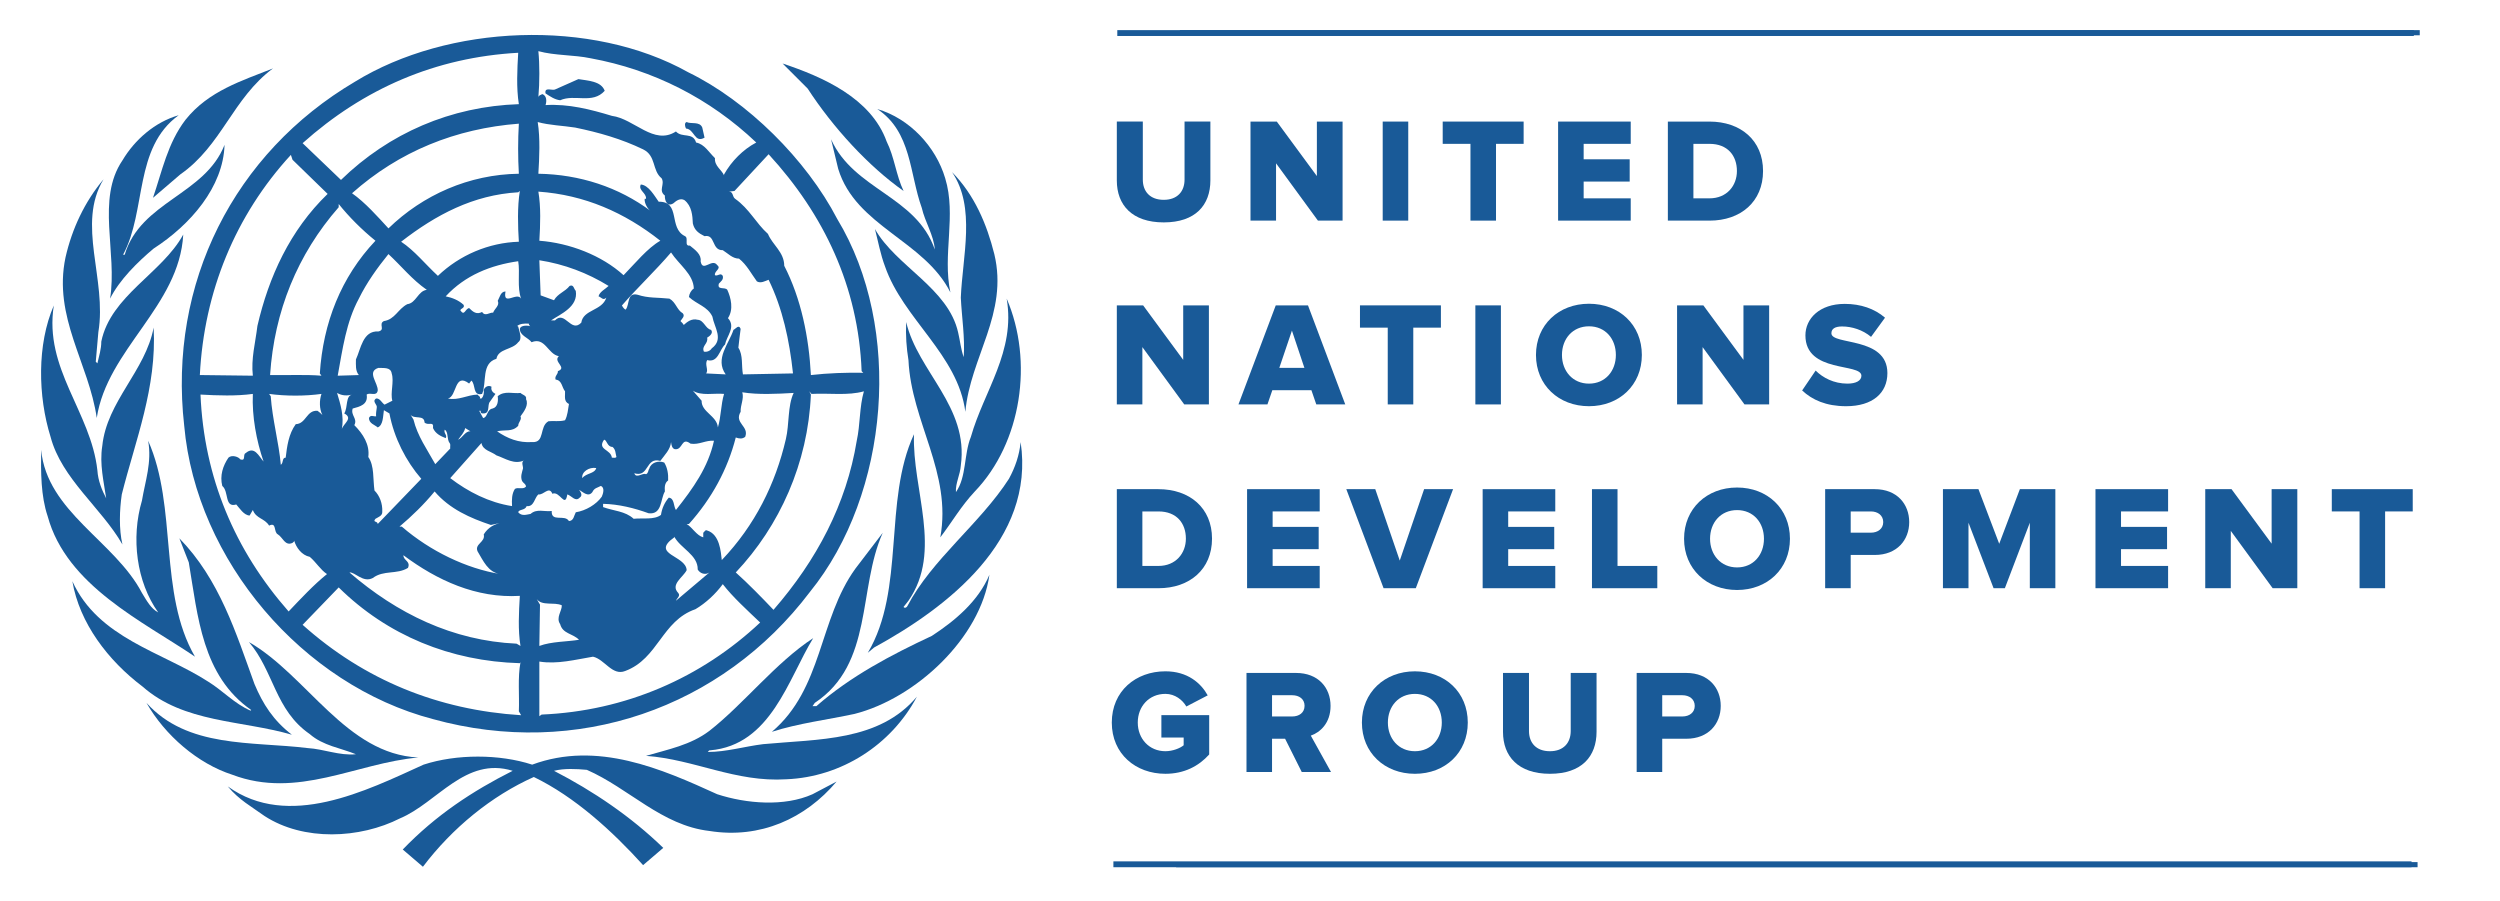 <?xml version="1.0" encoding="utf-8"?>
<!-- Generator: Adobe Illustrator 15.0.3, SVG Export Plug-In . SVG Version: 6.00 Build 0)  -->
<!DOCTYPE svg PUBLIC "-//W3C//DTD SVG 1.1//EN" "http://www.w3.org/Graphics/SVG/1.1/DTD/svg11.dtd">
<svg version="1.1" id="Ebene_1" xmlns="http://www.w3.org/2000/svg" xmlns:xlink="http://www.w3.org/1999/xlink" x="0px" y="0px"
	 width="347px" height="125px" viewBox="0 0 347 125" enable-background="new 0 0 347 125" xml:space="preserve">
<rect x="163.245" y="119.659" fill="#195A98" width="172.313" height="0.713"/>
<rect x="163.763" y="4.182" fill="#195A98" width="172.1" height="0.716"/>
<g>
	<path fill="#195A98" d="M125.416,26.508c-1.038-2.166-1.263-4.694-2.347-6.86c-2.168-6.048-8.892-8.983-14.445-10.834l3.476,3.477
		C115.622,17.706,120.542,23.078,125.416,26.508"/>
	<path fill="#195A98" d="M127.944,28.855c0.452,1.986,1.67,3.792,1.806,5.778c-2.573-7.448-11.239-8.26-14.399-15.303l0.992,4.108
		c2.438,7.99,11.964,9.93,15.573,17.152c-1.128-5.236,0.858-10.698-0.722-15.845c-1.31-4.422-4.966-8.306-9.434-9.613
		C126.545,18.294,126.229,24.115,127.944,28.855"/>
	<path fill="#195A98" d="M77.75,13.915c2.032-0.902,4.47,0.586,6.184-1.311c-0.497-1.352-2.302-1.397-3.655-1.624l-3.25,1.444
		c-0.362,0.18-1.49-0.406-1.311,0.542C76.35,13.373,76.984,13.825,77.75,13.915"/>
	<path fill="#195A98" d="M134.76,60.633c-0.992,2.438-0.586,5.552-2.076,7.674c-0.09-1.218,0.588-2.392,0.678-3.702
		c1.126-8.168-5.96-13-7.584-19.906c-0.09,1.851,0.044,3.612,0.316,5.282c0.406,8.62,6.048,15.618,4.422,24.601
		c1.626-2.121,2.846-4.289,4.786-6.364c6.5-6.771,8.17-18.101,4.424-26.767C140.989,48.761,136.565,54.269,134.76,60.633"/>
	<path fill="#195A98" d="M133.361,41.314c0.134,2.754,0.586,5.506,0.406,8.26c-0.406-1.082-0.496-2.256-0.769-3.386
		c-1.354-6.185-8.622-9.208-11.556-14.398c0.452,1.76,0.768,3.521,1.399,5.19c2.528,7.313,10.112,12.231,11.15,20.178
		c0.676-7.584,6.002-13.632,4.019-21.892c-1.04-4.154-2.755-8.217-5.868-11.377C135.481,28.765,133.585,35.626,133.361,41.314"/>
	<path fill="#195A98" d="M97.791,19.106l-0.315-1.4c-0.36-0.902-1.58-0.45-2.168-0.766c-0.36,0.09-0.225,0.676-0.088,0.901
		C96.392,17.933,96.392,19.918,97.791,19.106"/>
	<path fill="#195A98" d="M25.569,59.1c1.672,18.686,16.432,35.974,34.531,40.714c19.906,5.506,40.084-1.49,52.314-17.65
		c11.06-13.63,12.956-36.652,3.794-51.771c-4.29-8.263-12.504-16.387-20.674-20.358c-13.452-7.54-33.358-6.636-46.269,1.308
		C32.521,21.228,23.313,39.283,25.569,59.1 M27.827,54.766c2.348,0.134,4.966,0.226,7.268-0.091c-0.136,3.114,0.496,6.5,1.488,9.389
		c-0.676-0.767-1.264-2.212-2.482-1.174c-0.451,0.182,0.093,1.174-0.768,0.857c-0.18-0.315-1.128-0.676-1.624-0.226
		c-0.768,1.13-1.22,2.483-0.858,3.928c0.948,0.766,0.272,3.07,1.942,2.572c0.452,0.498,1.038,1.489,1.85,1.536l0.452-0.769
		c0.45,1.218,1.624,1.128,2.256,2.166c1.084-0.54,0.589,0.902,1.219,1.22c0.678,0.406,0.994,1.67,2.031,1.175
		c0.091-0.093,0.272-0.183,0.227-0.318c0.271,0.948,1.038,2.032,2.166,2.258c0.904,0.769,1.49,1.806,2.392,2.393
		c-1.804,1.443-3.655,3.43-5.326,5.189C32.567,76.341,28.323,66.275,27.827,54.766 M72.017,24.115
		c-6.905,0.092-13.315,2.934-18.1,7.584c-1.49-1.624-3.25-3.612-5.056-4.876c6.546-5.822,14.399-8.982,23.155-9.658
		C71.883,19.421,71.883,21.859,72.017,24.115 M61.861,60.813c0.271-0.406-0.316-0.676-0.137-1.174
		c0.542,0.315,0.272,1.31,0.679,1.85c0.18,0.182,0.044,0.498,0.09,0.768l-2.076,2.168c-1.13-2.031-2.482-3.928-3.024-6.184
		l-0.405-0.678c0.496,0.678,1.896-0.046,1.939,1.084c0.542,0.496,1.311-0.271,1.174,0.768
		C60.461,60.228,61.185,60.541,61.861,60.813 M66.827,61.489c0.18,1.04,1.399,1.174,2.076,1.716c1.22,0.406,2.481,1.356,3.882,0.679
		c-0.586,0.226-0.046,0.947-0.227,1.264c-0.09,0.406-0.359,0.992-0.09,1.624c0.227,0.362,0.496,0.362,0.542,0.768
		c-0.405,0.452-1.084,0.046-1.536,0.316c-0.449,0.678-0.449,1.534-0.403,2.392c-3.206-0.496-6.095-1.986-8.578-3.882L66.827,61.489z
		 M63.577,61.039c0.36-0.498,0.855-0.994,0.992-1.624l0.722,0.45C64.569,59.819,64.209,60.768,63.577,61.039 M72.243,89.657
		l-0.542-0.316c-8.893-0.405-16.61-4.197-23.202-9.886c0.768-0.09,1.896,1.49,3.252,0.769c1.49-1.129,3.34-0.452,4.874-1.4
		c0.406-0.948-0.632-0.992-0.632-1.76c4.649,3.476,10.112,6.004,16.16,5.642C72.017,84.961,71.883,87.491,72.243,89.657
		 M47.447,59.549c0.332-1.741-0.183-3.439-0.662-5.01c0.722,0.406,1.354,0.406,2.166,0.227c-1.038,0.09-0.632,1.804-1.172,2.618
		C49.075,58.052,47.663,58.797,47.447,59.549 M50.893,54.766c0.496-0.36,1.354,0.315,1.534-0.542c0.09-1.038-1.58-2.618,0.09-3.16
		c0.725,0.046,1.717-0.137,1.851,0.768c0.362,1.128-0.225,2.754,0.092,3.79l-1.084,0.544c-0.406-0.271-0.632-0.904-1.172-0.857
		c-0.634,0.449,0.224,0.812,0.088,1.31c-0.044,0.36-0.134,0.767-0.088,1.172c-0.362,0.044-0.771-0.271-0.994,0.227
		c0,0.766,0.812,0.947,1.218,1.31c0.769-0.318,0.725-1.536,0.858-2.394l0.768,0.452c0.632,3.384,2.303,6.634,4.422,9.073
		l-6.048,6.272c0-0.45-0.768-0.181-0.313-0.723c0.359-0.226,0.992-0.405,0.945-0.991c0.047-1.13-0.359-2.212-1.082-2.935
		c-0.226-1.58,0-3.43-0.857-4.649c0.224-1.717-0.724-3.204-1.942-4.425c0.496-0.901-0.542-1.354-0.226-2.302
		C49.945,56.436,51.119,56.165,50.893,54.766 M66.285,76.523c0.768,1.262,1.444,2.932,3.16,3.158
		c-4.694-0.769-9.706-3.158-13.679-6.591h-0.315c1.716-1.443,3.432-3.113,4.874-4.876c2.078,2.44,4.966,3.702,7.81,4.65
		c0.542-0.136,1.084-0.226,1.626-0.316c-1.13,0.137-2.031,0.679-2.618,1.626C67.413,75.257,65.833,75.483,66.285,76.523
		 M56.535,42.218c-1.309,0.676-1.716,2.121-3.25,2.346c-0.812,0.406,0.27,1.218-0.769,1.443c-2.166-0.134-2.436,2.438-3.113,3.883
		c0,0.768-0.09,1.582,0.405,2.168l-2.934,0.09c0.678-3.702,1.174-7.448,2.934-10.698c1.084-2.212,2.572-4.288,4.108-6.184
		c1.85,1.716,3.25,3.52,5.326,4.966C58.025,40.365,57.753,42.081,56.535,42.218 M52.113,33.415
		c-4.786,5.057-7.269,11.42-7.721,18.416l0.227,0.316c-2.212-0.183-4.786-0.046-7.132-0.09c0.586-8.849,3.79-16.746,9.523-23.292
		v-0.45C48.455,30.119,50.217,31.879,52.113,33.415 M44.619,54.675c-0.3,0.898-0.312,2.043,0.128,2.923
		c-0.206-0.223-0.458-0.416-0.67-0.576c-1.536-0.134-1.58,1.806-3.024,1.852c-0.994,1.354-1.22,3.114-1.399,4.648
		c-0.542,0-0.272,0.724-0.677,0.994c-0.271-3.114-1.174-6.274-1.399-9.524l-0.227-0.316C39.653,54.991,42.361,54.991,44.619,54.675
		 M42.001,86.724l5.01-5.19c6.771,6.68,15.528,10.244,25.143,10.516l0.09-0.136c-0.406,2.168-0.134,4.561-0.227,6.816l0.316,0.542
		C60.823,98.549,50.577,94.397,42.001,86.724 M71.927,71.105c0.09-0.45,0.948-0.227,1.174-0.858
		c1.038,0.137,1.084-1.174,1.624-1.624c0.723,0.134,1.49-1.22,1.942-0.09c1.038-0.452,1.76,2.074,2.076,0.09
		c0.586,0.181,1.128,1.082,1.714,0.45c0.498-0.316,0.092-0.858-0.09-1.082c0.542,0.27,1.264,1.082,1.852,0.316
		c0.271-0.588,0.677-0.588,1.172-0.858c0.589,0.224,0.318,1.084,0.137,1.49c-0.767,1.082-2.21,1.939-3.61,2.166
		c-0.271,0.496-0.271,1.174-0.948,1.218c-0.588-0.992-2.483,0.226-2.392-1.398c-0.994,0.135-2.078-0.361-2.935,0.406
		C73.101,71.421,72.423,71.691,71.927,71.105 M79.917,40.365c-0.271-0.226-0.271-0.946-0.858-0.676
		c-0.632,0.812-1.626,1.038-2.166,1.985l-1.852-0.678l-0.18-4.874c3.476,0.542,6.68,1.761,9.613,3.566
		c-0.405,0.405-1.262,0.812-1.397,1.444c0.406,0.136,0.632,0.632,1.084,0.18c-0.588,1.852-3.206,1.626-3.479,3.476
		c-1.443,1.49-2.256-1.76-3.653-0.315h-0.544C77.841,43.569,80.277,42.579,79.917,40.365 M98.875,43.932
		c0.272,1.536,1.624,3.159-0.09,4.424c-0.182,0.315-0.632,0.542-1.084,0.452c-0.362-0.814,0.632-1.084,0.452-1.942
		c0.315-0.18,0.901-0.632,0.542-1.084c-0.769-0.134-0.994-1.353-1.853-1.397c-0.855-0.227-1.487,0.315-1.939,0.722
		c-0.09-0.181-0.272-0.362-0.452-0.542c0.18-0.316,0.678-0.676,0.315-1.082c-0.812-0.452-0.947-1.536-1.85-2.032
		c-1.624-0.18-2.934-0.044-4.424-0.542c-1.49-0.362-1.084,1.354-1.626,2.032c-0.044,0.134-0.406-0.227-0.542-0.542
		c2.032-2.349,4.742-4.92,6.817-7.358c1.084,1.67,3.114,3.024,3.16,5.01c-0.361,0.227-0.634,0.723-0.678,1.175
		C96.753,42.261,98.199,42.533,98.875,43.932 M102.801,57.157c-0.044-0.948,0.498-1.806,0.227-2.708
		c2.214,0.36,4.786,0.226,7.132,0.09c-0.856,1.806-0.586,4.334-1.082,6.41c-1.446,6.228-4.29,11.962-8.893,16.79
		c-0.136-1.128-0.271-3.564-2.031-4.105c-0.272-0.137-0.362,0.18-0.542,0.315v0.632c-0.904-0.226-1.49-1.354-2.303-1.852h0.316
		c3.16-3.521,5.372-7.582,6.5-12.006c0.496,0.18,0.902,0.226,1.308-0.09C104.021,59.144,101.855,58.737,102.801,57.157
		 M94.135,82.299c-1.128-1.174,0.679-2.165,1.174-3.159c-0.09-2.076-5.1-2.166-1.716-4.559v-0.09
		c0.858,1.624,3.296,2.526,3.25,4.558c0.316,0.542,1.038,0.812,1.626,0.406l-4.649,3.929C93.955,83.021,94.497,82.705,94.135,82.299
		 M90.029,71.241c1.894,0.227,1.624-1.986,2.256-3.026c-0.044-0.586-0.044-1.172,0.452-1.533c0.044-0.858-0.092-1.761-0.542-2.482
		c-0.812-0.315-1.853,0-2.076,0.858c-0.182,0.226-0.09,0.586-0.452,0.766c-0.452-0.27-1.354,0.678-1.626-0.136
		c2.078,0.634,1.534-2.3,3.612-1.714c0.588-0.812,1.399-1.58,1.489-2.618c0.045,0.405,0.135,0.901,0.54,0.994
		c1.131,0.134,0.858-1.761,2.168-0.769c1.219,0.18,2.076-0.496,3.25-0.406c-0.813,3.7-2.89,6.591-5.281,9.614
		c-0.362-0.542-0.181-1.624-0.992-1.716c-0.586,0.678-0.948,1.49-1.084,2.395c-0.948,0.722-2.528,0.403-3.792,0.539
		c-1.174-1.082-2.798-1.082-4.242-1.623v-0.452C85.875,69.978,88.041,70.52,90.029,71.241 M83.843,61.039
		c0.406,0,0.406,0.994,1.174,0.994c0.452,0.36,0.406,0.902,0.542,1.398c-0.136,0.18-0.405,0.09-0.632,0.09
		C84.791,62.35,82.851,62.439,83.843,61.039 M99.643,59.325c-0.136-1.626-2.304-2.122-2.258-3.704l-1.218-1.397
		c1.172,0.768,2.934,0.315,4.332,0.451C100.049,56.165,100.095,57.833,99.643,59.325 M86.551,38.199
		c-3.023-2.752-7.492-4.47-11.689-4.784c0.136-2.212,0.226-4.695-0.137-6.817c6.41,0.451,11.963,2.89,16.929,6.817
		C89.893,34.407,88.133,36.575,86.551,38.199 M82.761,64.965c-0.226,0.814-1.399,0.679-1.941,1.4
		C80.683,65.509,81.767,64.785,82.761,64.965 M77.977,84.016c0.045,0.766-0.857,1.714-0.226,2.618
		c0.36,1.354,1.714,1.264,2.616,2.165c-1.534,0.271-3.836,0.227-5.506,0.858l0.09-5.734l-0.452-0.766
		C75.267,84.149,76.893,83.52,77.977,84.016 M75.177,99.182l-0.315,0.226v-7.584c2.481,0.406,5.01-0.27,7.447-0.676
		c1.626,0.359,2.664,2.708,4.469,1.986c4.605-1.717,5.056-6.952,9.75-8.578c1.445-0.856,2.8-2.12,3.794-3.475
		c1.352,1.76,3.338,3.564,5.188,5.326C97.339,94.081,86.823,98.686,75.177,99.182 M118.917,61.175
		c-1.446,8.803-5.552,16.564-11.556,23.471c-1.58-1.668-3.521-3.654-5.236-5.19c6.094-6.454,10.021-15.166,10.426-24.689
		l-0.224-0.452l0.313,0.361c2.438-0.136,5.057,0.271,7.269-0.361C119.277,56.481,119.413,58.917,118.917,61.175 M119.593,51.516
		l0.227,0.226c-2.258-0.046-4.92,0.044-7.269,0.316c-0.27-5.236-1.352-10.608-3.7-15.168c0-1.895-1.626-2.889-2.258-4.422
		c-1.67-1.49-2.571-3.477-4.558-4.877c-0.406-0.27-0.227-0.993-0.858-0.993l0.769-0.091l4.737-5.1
		C114.359,29.757,119.143,39.779,119.593,51.516 M74.725,7.1c2.305,0.632,4.921,0.495,7.269,0.991
		c8.622,1.58,16.52,5.553,22.976,11.692c-1.806,0.946-3.432,2.572-4.47,4.424v0.134c-0.36-0.812-1.352-1.308-1.262-2.392
		c-0.814-0.766-1.446-1.942-2.62-2.166c-0.45-1.49-1.94-0.588-2.798-1.534c-3.07,1.986-5.778-1.762-8.893-2.168
		c-2.936-0.89-6.006-1.688-9.206-1.494c0.179-0.542,0.177-1.304-0.454-1.529c-0.18,0.136-0.495,0.136-0.542,0.449
		C74.907,11.434,74.907,8.903,74.725,7.1 M79.827,17.705c3.294,0.679,6.454,1.582,9.434,3.024c1.851,0.904,1.219,2.934,2.572,4.018
		c0.496,0.86-0.496,1.672,0.452,2.395c-0.044,0.676,0.315,1.624,1.172,1.082c0.408-0.362,0.95-0.767,1.536-0.452
		c1.038,0.812,1.128,2.168,1.174,3.25c0.224,0.948,0.812,1.355,1.624,1.76c1.536-0.313,0.948,1.988,2.53,1.942
		c0.72,0.451,1.352,1.174,2.254,1.174c1.084,0.857,1.716,2.122,2.483,3.16c0.542,0.315,1.129-0.047,1.624-0.227
		c1.942,3.973,2.891,8.396,3.387,13l-6.95,0.134c-0.227-1.218,0.044-2.661-0.634-3.699c0.09-0.725,0.182-1.717,0.315-2.618
		c-0.27-0.678-0.676,0-0.992,0.134c-0.632,1.942-2.617,4.018-1.084,6.184l-2.708-0.134c0.362-0.496-0.226-1.218,0.137-1.852
		c1.534,0.408,1.67-1.398,2.481-2.166c0.227-1.174,1.536-2.437,0.406-3.656c0.814-1.218,0.406-2.844-0.09-3.926
		c-0.316-0.452-1.444,0.09-1.174-0.858c0.271-0.315,0.678-0.542,0.544-1.084c-0.318-0.496-0.679,0.09-1.084-0.09
		c-0.137-0.586,0.947-0.902,0.313-1.4c-0.722-1.038-2.029,1.085-2.302-0.54c0.136-0.947-0.768-1.582-1.488-2.168
		c-0.857,0.091-0.136-1.037-0.678-1.31c-2.346-1.128-0.542-4.828-3.656-4.784c-0.586-0.812-1.397-2.302-2.481-2.39
		c-0.408,0.812,0.812,1.172,0.722,1.983h-0.182c-0.09,0.588,0.452,1.49,0.857,1.717c-4.468-3.34-9.886-5.101-15.618-5.192
		c0.137-2.212,0.272-4.92-0.09-7.176C76.261,17.392,78.111,17.436,79.827,17.705 M73.417,44.925c-0.04,0.156,0.086,0.246,0.18,0.354
		c-0.243-0.101-1.33-0.2-1.443,0.368c0,0.947,1.172,1.218,1.626,1.852c1.894-0.77,2.256,1.668,3.79,1.94
		c-0.858,0.766,1.22,1.58-0.137,2.076c0.047,0.449-0.495,0.678-0.313,1.172c0.902,0.092,0.857,1.084,1.308,1.626
		c0.044,0.632-0.226,1.399,0.542,1.76c-0.136,0.768-0.18,1.58-0.542,2.258c-0.857,0.227-1.534,0.046-2.302,0.137
		c-1.308,0.722-0.452,3.021-2.256,2.888c-1.896,0.134-3.432-0.496-4.876-1.49c1.13-0.271,2.078,0.136,2.934-0.766
		c0-0.498,0.542-0.858,0.316-1.311c0.496-0.678,1.174-1.58,0.768-2.392c0.137-0.498-0.498-0.588-0.768-0.858
		c-1.038,0.136-2.212-0.36-3.16,0.452c0.092,0.676,0,1.534-0.722,1.714c-0.812,0.136-0.677,1.265-1.309,1.311l-0.542-0.994h0.227
		c-0.092,0.226,0.09,0.407,0.315,0.362c1.038,0.045,0.54-1.175,0.948-1.627l0.766-1.082c-0.361-0.18-0.676-0.541-0.54-0.993
		c-0.407-0.271-0.947,0-1.084,0.452c0.047,0.451,0,0.857-0.315,1.174h-0.227c0.137-0.272-0.226-0.362-0.315-0.542
		c-1.444,0.044-2.664,0.855-4.108,0.542c1.265-0.272,0.858-3.658,2.935-2.076l0.315-0.408c0.632,0.542,0.137,2.168,1.49,1.852
		c0.676-1.626-0.136-4.243,1.986-4.876c0.271-1.443,2.212-1.218,3.023-2.3c0.632-0.454,0.137-1.492,0-2.168l-0.136-0.09
		C72.153,44.925,72.829,44.879,73.417,44.925 M70.167,40.457c-0.678,0-0.813,0.812-1.084,1.309c0.316,0.632-0.452,1.082-0.632,1.626
		c-0.496-0.047-1.128,0.586-1.534-0.093c-0.766,0.406-1.264,0-1.806-0.542c-0.586,0.137-0.632,1.175-1.219,0.316
		c0.045-0.27,0.677-0.316,0.45-0.766c-0.676-0.633-1.578-0.994-2.481-1.174c2.708-2.935,6.273-4.335,10.065-4.875
		c0.272,1.534-0.18,3.654,0.406,5.19C71.747,40.457,69.761,42.579,70.167,40.457 M72.017,33.552
		c-4.197,0.134-8.214,1.85-11.237,4.737c-1.76-1.624-3.252-3.52-5.103-4.737c4.83-3.748,10.021-6.503,16.25-6.862l0.227-0.183
		C71.791,28.72,71.883,31.474,72.017,33.552 M71.927,7.325c-0.136,2.3-0.27,4.874,0.09,7.132
		c-9.434,0.314-18.01,4.017-24.689,10.517l-5.326-5.101C50.487,12.289,60.461,7.957,71.927,7.325 M40.375,21.497l0.226,0.678
		l4.874,4.74c-5.233,5.055-8.17,11.51-9.748,18.326c-0.271,2.3-0.903,4.558-0.632,6.906l-7.357-0.09
		C28.323,40.501,32.657,29.894,40.375,21.497"/>
	<path fill="#195A98" d="M105.917,103.289c-2.574,0.316-5.101,1.084-7.675,1.084c0.091-0.09,0.181-0.272,0.316-0.226
		c8.442-0.723,10.834-9.887,14.311-15.572c-5.192,3.384-9.66,9.162-14.4,12.864c-2.618,1.985-5.732,2.571-8.802,3.474
		c6.77,0.498,12.414,3.702,19.5,3.25c7.582-0.316,14.533-4.738,18.1-11.464C122.03,102.927,113.635,102.567,105.917,103.289"/>
	<path fill="#195A98" d="M99.552,110.24c-7.719-3.521-16.656-7.448-25.685-4.107c-4.558-1.488-10.518-1.488-15.076,0
		c-7.943,3.609-18.775,9.073-27.174,3.023c1.582,1.896,3.296,2.798,5.103,4.108c5.416,3.52,13.226,3.16,18.821,0.316
		c5.146-2.166,9.074-8.623,15.618-6.591c-5.552,2.798-10.651,6.139-15.256,10.923l2.798,2.394c4.062-5.372,9.524-9.84,15.393-12.46
		c5.688,2.756,10.88,7.494,15.168,12.234l2.798-2.395c-4.514-4.376-9.75-7.898-15.166-10.696c1.397-0.359,3.114-0.271,4.558-0.136
		c5.868,2.574,10.382,7.72,17.017,8.486c7.042,1.128,13.315-1.717,17.649-6.86l-3.34,1.76
		C108.85,112.001,103.569,111.549,99.552,110.24"/>
	<path fill="#195A98" d="M35.319,94.938c-2.572-7.086-4.83-14.488-10.426-20.223l1.31,3.34c1.263,7.494,1.851,15.754,8.666,20.494
		l-0.092,0.09c-2.21-0.947-3.88-2.8-5.866-4.018c-6.412-4.152-15.258-6.004-18.868-13.948c0.992,5.824,4.965,11.015,9.75,14.626
		c5.732,5.057,13.721,4.648,20.719,6.681C37.938,99.994,36.493,97.736,35.319,94.938"/>
	<path fill="#195A98" d="M129.343,88.258c-5.596,2.618-11.284,5.596-16.024,9.75h-0.542l0.318-0.452
		c8.17-5.416,5.958-15.888,9.432-23.607l-3.79,4.966c-5.102,7.042-4.514,16.655-11.602,22.66c3.656-1.175,7.674-1.67,11.466-2.482
		c8.532-2.168,17.514-10.562,18.732-19.32C135.799,83.428,132.593,86.136,129.343,88.258"/>
	<path fill="#195A98" d="M27.061,91.146c-5.101-8.802-2.393-20.764-6.5-29.972c0.542,2.979-0.406,5.596-0.858,8.306
		c-1.534,5.19-0.769,11.284,2.258,15.526c-0.994-0.496-1.626-1.668-2.258-2.706c-3.746-7.178-13.18-11.24-13.994-19.862
		c-0.044,3.116-0.044,6.41,0.904,9.208C9.23,81.307,19.882,86.272,27.061,91.146"/>
	<path fill="#195A98" d="M140.041,66.457c-3.972,6.182-10.742,11.237-14.084,17.647c-0.09,0.227-0.406,0.362-0.542,0.137
		l0.678-0.858c4.784-6.906,0.496-15.392,0.769-23.11c-4.29,9.254-1.174,21.53-6.41,30.334l0.858-0.724
		c10.153-5.552,22.388-14.896,20.355-28.526C141.487,63.207,140.899,64.877,140.041,66.457"/>
	<path fill="#195A98" d="M58.07,105.14c-10.021-0.452-15.438-11.376-23.518-16.024c3.476,4.062,3.611,9.435,8.441,12.774
		c1.851,1.626,4.332,1.939,6.408,2.798c-2.3,0.226-4.422-0.722-6.724-0.858c-7.765-0.947-16.656,0.047-22.345-6.271
		c2.572,4.512,7.132,8.439,11.916,9.974C41.278,110.962,49.448,105.907,58.07,105.14"/>
	<path fill="#195A98" d="M15.278,41.449c1.31-2.617,3.838-5.1,6.048-6.951c5.102-3.294,9.662-8.532,9.842-14.398
		c-2.71,6.95-11.646,7.854-13.858,15.256h-0.226c3.294-6.138,1.444-14.806,7.718-19.364c-3.294,0.948-6.092,3.387-7.808,6.274
		C13.338,27.636,16.315,35.086,15.278,41.449"/>
	<path fill="#195A98" d="M25.435,32.557c-2.935,5.372-10.066,8.485-11.374,14.852c0,1.038-0.316,2.03-0.542,3.024l-0.227-0.227
		l0.36-4.107c1.22-7.358-3.068-14.94,0.722-21.217c-2.615,3.116-4.376,6.862-5.279,10.834c-1.761,8.307,3.25,14.717,4.334,22.299
		C14.872,48.492,24.893,42.488,25.435,32.557"/>
	<path fill="#195A98" d="M25.028,24.207c5.778-4.019,7.267-10.564,12.864-14.714c-4.288,1.714-8.936,3.111-12.142,7.13
		c-2.484,3.25-3.25,7.132-4.515,10.834L25.028,24.207z"/>
	<path fill="#195A98" d="M16.994,75.574c-0.498-2.122-0.406-4.786-0.09-6.952c1.896-7.537,4.874-14.806,4.422-23.155
		c-1.126,6.004-6.498,10.246-7.13,16.43c-0.406,2.528,0.224,5.01,0.54,7.269c-0.586-1.129-1.128-2.438-1.219-3.883
		C12.616,57.158,6.07,51.198,7.47,42.398C5.122,47.814,5.258,54.99,7.018,60.633C8.552,66.456,14.106,70.519,16.994,75.574"/>
	<rect x="154.539" y="119.558" fill="#195A98" width="180.182" height="0.814"/>
	<rect x="155.081" y="4.182" fill="#195A98" width="179.958" height="0.813"/>
	<path fill="#195A98" d="M161.529,30.869c4.411,0,6.472-2.412,6.472-5.834v-8.162h-3.586v8.061c0,1.628-0.99,2.802-2.886,2.802
		c-1.918,0-2.906-1.174-2.906-2.802v-8.061h-3.608v8.185C155.015,28.438,157.117,30.869,161.529,30.869"/>
	<polygon fill="#195A98" points="177.115,22.666 182.928,30.622 186.35,30.622 186.35,16.874 182.783,16.874 182.783,24.438 
		177.219,16.874 173.569,16.874 173.569,30.622 177.115,30.622 	"/>
	<rect x="191.919" y="16.874" fill="#195A98" width="3.546" height="13.748"/>
	<polygon fill="#195A98" points="200.247,19.966 204.101,19.966 204.101,30.622 207.646,30.622 207.646,19.966 211.48,19.966 
		211.48,16.874 200.247,16.874 	"/>
	<polygon fill="#195A98" points="226.345,19.966 226.345,16.874 216.265,16.874 216.265,30.622 226.345,30.622 226.345,27.53 
		219.811,27.53 219.811,25.202 226.2,25.202 226.2,22.11 219.811,22.11 219.811,19.966 	"/>
	<path fill="#195A98" d="M237.271,16.875h-5.772v13.748h5.792c4.309,0,7.42-2.618,7.42-6.887
		C244.711,19.471,241.6,16.875,237.271,16.875 M237.271,27.53h-2.227v-7.563h2.246c2.517,0,3.794,1.647,3.794,3.77
		C241.085,25.778,239.684,27.53,237.271,27.53"/>
	<polygon fill="#195A98" points="158.561,48.177 164.373,56.133 167.795,56.133 167.795,42.385 164.229,42.385 164.229,49.949 
		158.665,42.385 155.015,42.385 155.015,56.133 158.561,56.133 	"/>
	<path fill="#195A98" d="M175.921,56.133l0.68-1.978h5.42l0.68,1.978h4.021l-5.174-13.748h-4.473l-5.176,13.748H175.921z
		 M179.32,45.889l1.732,5.174h-3.484L179.32,45.889z"/>
	<polygon fill="#195A98" points="188.764,45.477 192.618,45.477 192.618,56.133 196.164,56.133 196.164,45.477 199.998,45.477 
		199.998,42.385 188.764,42.385 	"/>
	<rect x="204.78" y="42.386" fill="#195A98" width="3.546" height="13.748"/>
	<path fill="#195A98" d="M213.193,49.269c0,4.185,3.154,7.112,7.358,7.112c4.206,0,7.338-2.928,7.338-7.112
		c0-4.184-3.132-7.109-7.338-7.109C216.348,42.159,213.193,45.085,213.193,49.269 M220.552,45.291c2.268,0,3.731,1.731,3.731,3.978
		c0,2.227-1.464,3.979-3.731,3.979c-2.267,0-3.752-1.752-3.752-3.979C216.8,47.022,218.285,45.291,220.552,45.291"/>
	<polygon fill="#195A98" points="241.992,49.949 236.426,42.386 232.778,42.386 232.778,56.134 236.322,56.134 236.322,48.178 
		242.136,56.134 245.558,56.134 245.558,42.386 241.992,42.386 	"/>
	<path fill="#195A98" d="M256.423,53.247c-1.896,0-3.422-0.824-4.412-1.813l-1.874,2.762c1.38,1.298,3.318,2.186,6.101,2.186
		c3.689,0,5.731-1.836,5.731-4.596c0-5.114-7.771-3.836-7.771-5.526c0-0.596,0.453-0.947,1.483-0.947
		c1.36,0,2.866,0.474,4.021,1.443l1.938-2.66c-1.464-1.256-3.382-1.916-5.586-1.916c-3.523,0-5.462,2.061-5.462,4.37
		c0,5.296,7.771,3.792,7.771,5.606C258.361,52.835,257.619,53.247,256.423,53.247"/>
	<path fill="#195A98" d="M168.229,74.76c0-4.267-3.113-6.864-7.441-6.864h-5.772v13.748h5.792
		C165.115,81.644,168.229,79.025,168.229,74.76 M158.561,78.552v-7.564h2.246c2.517,0,3.794,1.648,3.794,3.772
		c0,2.04-1.401,3.792-3.813,3.792H158.561z"/>
	<polygon fill="#195A98" points="183.175,70.986 183.175,67.895 173.095,67.895 173.095,81.643 183.175,81.643 183.175,78.551 
		176.641,78.551 176.641,76.223 183.031,76.223 183.031,73.131 176.641,73.131 176.641,70.986 	"/>
	<polygon fill="#195A98" points="192.041,81.644 196.513,81.644 201.687,67.896 197.667,67.896 194.287,77.81 190.887,67.896 
		186.867,67.896 	"/>
	<polygon fill="#195A98" points="205.792,81.644 215.872,81.644 215.872,78.552 209.338,78.552 209.338,76.224 215.728,76.224 
		215.728,73.132 209.338,73.132 209.338,70.987 215.872,70.987 215.872,67.896 205.792,67.896 	"/>
	<polygon fill="#195A98" points="224.511,67.896 220.965,67.896 220.965,81.644 230.034,81.644 230.034,78.552 224.511,78.552 	"/>
	<path fill="#195A98" d="M233.749,74.78c0,4.184,3.151,7.111,7.355,7.111c4.206,0,7.341-2.928,7.341-7.111
		c0-4.185-3.135-7.112-7.341-7.112C236.9,67.668,233.749,70.596,233.749,74.78 M244.837,74.78c0,2.226-1.462,3.978-3.732,3.978
		c-2.266,0-3.75-1.752-3.75-3.978c0-2.246,1.484-3.979,3.75-3.979C243.375,70.802,244.837,72.534,244.837,74.78"/>
	<path fill="#195A98" d="M253.331,67.896v13.748h3.546v-4.616h3.341c3.092,0,4.781-2.082,4.781-4.557
		c0-2.493-1.689-4.575-4.781-4.575H253.331z M261.392,72.471c0,0.929-0.762,1.465-1.71,1.465h-2.805v-2.948h2.805
		C260.63,70.987,261.392,71.523,261.392,72.471"/>
	<polygon fill="#195A98" points="285.283,81.644 285.283,67.896 280.357,67.896 277.491,75.479 274.607,67.896 269.68,67.896 
		269.68,81.644 273.226,81.644 273.226,72.554 276.708,81.644 278.275,81.644 281.739,72.554 281.739,81.644 	"/>
	<polygon fill="#195A98" points="300.932,70.986 300.932,67.895 290.852,67.895 290.852,81.643 300.932,81.643 300.932,78.551 
		294.398,78.551 294.398,76.223 300.788,76.223 300.788,73.131 294.398,73.131 294.398,70.986 	"/>
	<polygon fill="#195A98" points="315.445,81.644 318.867,81.644 318.867,67.896 315.302,67.896 315.302,75.46 309.737,67.896 
		306.088,67.896 306.088,81.644 309.634,81.644 309.634,73.688 	"/>
	<polygon fill="#195A98" points="323.653,70.986 327.507,70.986 327.507,81.643 331.053,81.643 331.053,70.986 334.887,70.986 
		334.887,67.895 323.653,67.895 	"/>
	<path fill="#195A98" d="M161.756,107.402c2.599,0,4.618-1.052,6.08-2.681V99.26H161.2v3.112h3.092v1.072
		c-0.496,0.412-1.526,0.824-2.536,0.824c-2.246,0-3.834-1.73-3.834-3.979c0-2.266,1.588-3.979,3.834-3.979
		c1.34,0,2.391,0.847,2.906,1.753l2.968-1.546c-0.948-1.711-2.802-3.339-5.874-3.339c-4.102,0-7.439,2.74-7.439,7.11
		S157.654,107.402,161.756,107.402"/>
	<path fill="#195A98" d="M173.013,107.153h3.546v-4.615h1.813l2.309,4.615h4.062l-2.804-5.048c1.298-0.454,2.742-1.731,2.742-4.124
		c0-2.556-1.732-4.576-4.784-4.576h-6.884V107.153z M176.559,96.498h2.804c0.948,0,1.71,0.516,1.71,1.464
		c0,0.968-0.762,1.484-1.71,1.484h-2.804V96.498z"/>
	<path fill="#195A98" d="M196.39,93.179c-4.204,0-7.357,2.928-7.357,7.112c0,4.184,3.153,7.112,7.357,7.112
		c4.206,0,7.338-2.929,7.338-7.112C203.728,96.106,200.596,93.179,196.39,93.179 M196.39,104.269c-2.266,0-3.752-1.752-3.752-3.978
		c0-2.246,1.486-3.979,3.752-3.979c2.269,0,3.732,1.732,3.732,3.979C200.122,102.517,198.658,104.269,196.39,104.269"/>
	<path fill="#195A98" d="M208.616,93.406v8.183c0,3.38,2.104,5.813,6.514,5.813c4.412,0,6.472-2.412,6.472-5.834v-8.162h-3.586
		v8.059c0,1.63-0.989,2.804-2.886,2.804c-1.918,0-2.906-1.174-2.906-2.804v-8.059H208.616z"/>
	<path fill="#195A98" d="M227.17,107.153h3.546v-4.615h3.34c3.092,0,4.782-2.082,4.782-4.557c0-2.494-1.69-4.576-4.782-4.576h-6.886
		V107.153z M230.716,96.498h2.804c0.948,0,1.71,0.536,1.71,1.483c0,0.929-0.762,1.465-1.71,1.465h-2.804V96.498z"/>
</g>
</svg>
